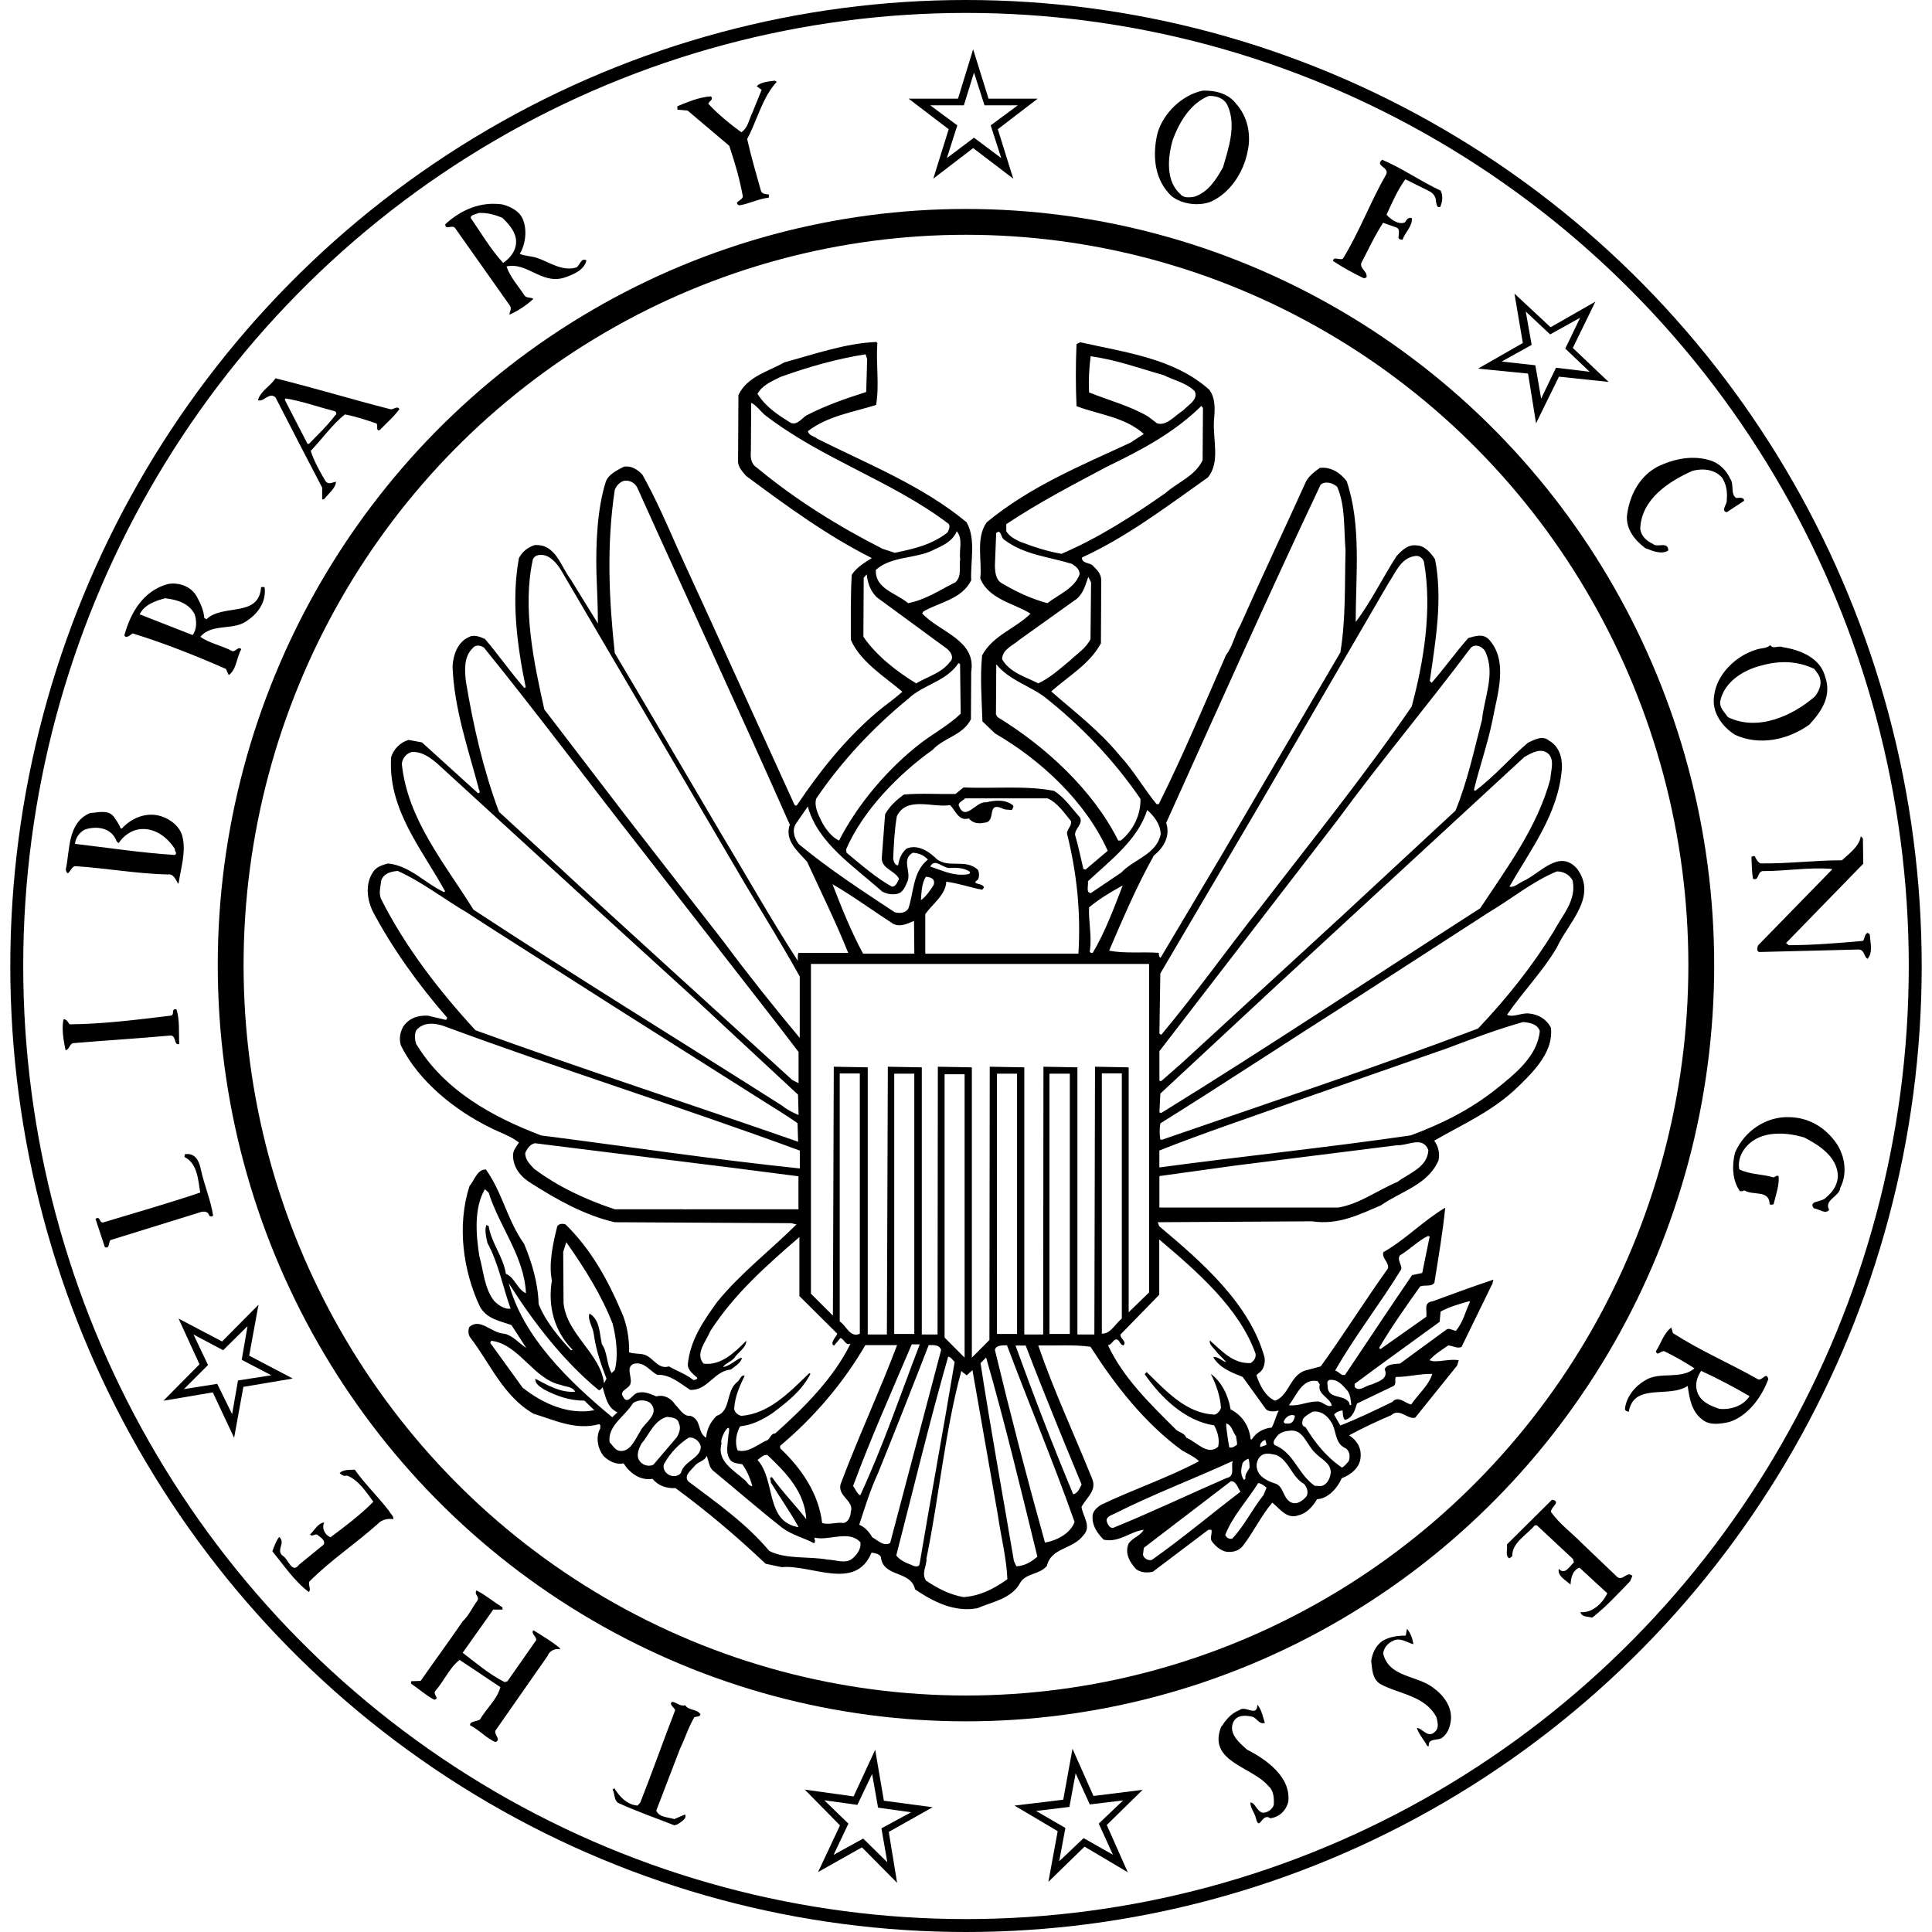 <?xml version="1.0" encoding="UTF-8" standalone="no"?>
<!-- Generator: Adobe Illustrator 13.0.1, SVG Export Plug-In . SVG Version: 6.00 Build 14948)  -->
<svg
   xmlns:dc="http://purl.org/dc/elements/1.1/"
   xmlns:cc="http://web.resource.org/cc/"
   xmlns:rdf="http://www.w3.org/1999/02/22-rdf-syntax-ns#"
   xmlns:svg="http://www.w3.org/2000/svg"
   xmlns="http://www.w3.org/2000/svg"
   xmlns:sodipodi="http://sodipodi.sourceforge.net/DTD/sodipodi-0.dtd"
   xmlns:inkscape="http://www.inkscape.org/namespaces/inkscape"
   version="1.0"
   id="Layer_1"
   x="0px"
   y="0px"
   width="720"
   height="720"
   viewBox="0 0 69.796 70.548"
   enable-background="new 0 0 69.796 70.548"
   xml:space="preserve"
   sodipodi:version="0.32"
   inkscape:version="0.45.1"
   sodipodi:docname="LOCNewSeal.svg"
   sodipodi:docbase="/Users/lindberg/Projects/Wiki/seals"
   inkscape:output_extension="org.inkscape.output.svg.inkscape"
   inkscape:export-filename="/Users/lindberg/Projects/Wiki/seals/LOCNewSeal.png"
   inkscape:export-xdpi="90"
   inkscape:export-ydpi="90"><defs
   id="defs364">
	

		
	
			
		
				
			
					
				
	

		
	
			
		
				
			
					
				
	

		
	
			
		
				
			
					
				
	

	

		
	
		
	
			
		
			
		
				
			
				
			
					
				
					
				
	

	

	

	

	

	

	

	

	

	

	

	

	

	

	

	

	

	

	

	

	

	

	

	

	

		
	
		
	
		
	
		
	
		
	
		
	
		
	
		
	
		
	
		
	
		
	
		
	
		
	
		
	
		
	
		
	
		
	
		
	
		
	
		
	
		
	
		
	
		
	
		
	
		
	
			
		
			
		
			
		
			
		
			
		
			
		
			
		
			
		
			
		
			
		
			
		
			
		
			
		
			
		
			
		
			
		
			
		
			
		
			
		
			
		
			
		
			
		
			
		
			
		
			
		
				
			
				
			
				
			
				
			
				
			
				
			
				
			
				
			
				
			
				
			
				
			
				
			
				
			
				
			
				
			
				
			
				
			
				
			
				
			
				
			
				
			
				
			
				
			
				
			
				
			
					
				
					
				
					
				
					
				
					
				
					
				
					
				
					
				
					
				
					
				
					
				
					
				
					
				
					
				
					
				
					
				
					
				
					
				
					
				
					
				
					
				
					
				
					
				
					
				
					
				</defs><sodipodi:namedview
   inkscape:window-height="581"
   inkscape:window-width="697"
   inkscape:pageshadow="2"
   inkscape:pageopacity="0.0"
   guidetolerance="10.0"
   gridtolerance="10.0"
   objecttolerance="10.0"
   borderopacity="1.0"
   bordercolor="#666666"
   pagecolor="#ffffff"
   id="base"
   width="720px"
   height="720px"
   inkscape:showpageshadow="false"
   inkscape:zoom="1.3395136"
   inkscape:cx="411.75121"
   inkscape:cy="243.25994"
   inkscape:window-x="193"
   inkscape:window-y="22"
   inkscape:current-layer="Layer_1" />

<path
   style="fill:#000000;fill-opacity:1"
   id="path25"
   d="M 17.973,58.696 C 17.648,58.492 17.355,58.244 17.026,58.075 C 16.914,58.221 17.163,58.301 17.048,58.459 C 16.869,58.696 16.756,58.978 16.519,59.203 C 16.034,59.913 15.503,60.634 14.985,61.379 L 14.635,61.391 L 14.635,61.48 C 14.917,61.672 15.198,61.921 15.482,62.066 C 15.697,62.021 15.426,61.886 15.515,61.752 C 15.842,61.379 16.034,60.904 16.406,60.612 L 17.894,61.606 C 17.792,62.033 17.376,62.395 17.151,62.789 C 17.026,62.868 16.769,62.844 16.79,63.001 C 17.117,63.162 17.4,63.487 17.715,63.611 C 17.942,63.532 17.659,63.352 17.715,63.194 L 19.62,60.466 C 19.689,60.273 19.901,60.184 20.07,60.228 L 20.07,60.184 C 19.79,59.947 19.427,59.733 19.101,59.53 C 18.998,59.653 19.213,59.743 19.204,59.89 L 18.154,61.391 L 18.052,61.423 C 17.49,61.142 17.026,60.737 16.519,60.352 L 17.635,58.775 L 17.973,58.775 L 17.973,58.696 z " />
<path
   style="fill:#000000;fill-opacity:1"
   id="path37"
   d="M 11.868,15.158 C 11.576,15.554 11.237,15.858 10.909,16.207 L 10.853,16.207 L 10.02,14.595 L 10.051,14.549 C 10.671,14.652 11.257,14.864 11.867,15.023 C 11.902,15.057 11.935,15.134 11.868,15.158 M 14.207,14.94 C 14.128,14.795 13.992,14.976 13.868,14.94 C 12.46,14.58 11.096,14.164 9.684,13.814 C 9.494,14.107 9.145,14.266 9.042,14.613 C 9.257,14.695 9.458,14.298 9.684,14.512 C 10.248,15.617 10.824,16.723 11.388,17.805 L 11.388,18.233 L 11.454,18.233 C 11.612,18.031 11.872,17.84 11.895,17.591 C 11.747,17.613 11.624,17.715 11.51,17.569 C 11.297,17.207 11.094,16.847 10.97,16.464 C 11.387,16.034 11.758,15.492 12.221,15.133 C 12.626,15.211 13,15.337 13.362,15.459 C 13.45,15.516 13.326,15.742 13.485,15.709 C 13.722,15.459 14.005,15.223 14.207,14.94" />
<path
   style="fill:#000000;fill-opacity:1"
   id="path49"
   d="M 18.469,8.8 C 18.481,9.128 18.28,9.409 17.996,9.6 C 17.533,9.094 17.184,8.496 16.812,7.957 C 16.812,7.831 17.004,7.831 17.107,7.775 C 17.421,7.763 17.703,7.842 17.973,7.957 C 18.223,8.203 18.458,8.474 18.469,8.8 M 21.038,9.506 C 20.835,9.402 20.801,9.685 20.677,9.764 C 20.159,9.922 19.707,9.582 19.256,9.426 C 19.055,9.347 18.805,9.358 18.603,9.27 C 18.817,8.918 18.884,8.377 18.705,7.981 C 18.57,7.689 18.254,7.543 17.972,7.465 C 17.172,7.351 16.472,7.655 15.885,8.185 C 15.875,8.422 16.122,8.196 16.238,8.322 L 18.22,11.128 C 18.323,11.253 18.254,11.354 18.22,11.477 L 18.254,11.477 C 18.535,11.354 18.863,11.139 19.1,10.913 C 19.008,10.847 18.864,10.891 18.785,10.801 C 18.548,10.441 18.255,10.125 18.119,9.729 C 18.864,9.562 19.383,10.373 20.195,10.149 C 20.519,10.044 20.96,9.876 21.038,9.506" />
<path
   style="fill:#000000;fill-opacity:1"
   id="path61"
   d="M 6.655,23.188 L 4.725,22.433 C 4.885,22.083 5.313,21.935 5.652,21.846 C 6.08,21.892 6.53,22.027 6.733,22.433 C 6.813,22.671 6.813,22.996 6.655,23.188 M 9.283,21.438 L 9.158,21.438 C 9.08,22.565 7.771,22.034 7.163,22.611 L 7.083,22.565 C 7.062,22.284 6.949,22.047 6.824,21.81 C 6.643,21.448 6.203,21.247 5.754,21.326 C 4.851,21.574 4.389,22.375 4.163,23.208 L 4.208,23.253 C 4.321,23.265 4.389,23.175 4.467,23.129 C 5.639,23.49 6.767,23.942 7.874,24.426 L 7.976,24.651 C 8.267,24.45 8.256,24.009 8.437,23.705 C 8.314,23.58 8.235,23.817 8.099,23.773 C 7.729,23.571 7.287,23.501 6.94,23.253 C 7.378,22.736 8.177,23.051 8.674,22.645 C 9.08,22.375 9.36,21.923 9.283,21.438" />
<path
   style="fill:#000000;fill-opacity:1"
   id="path73"
   d="M 63.509,50.981 C 63.287,51.331 62.834,51.489 62.406,51.444 C 62.077,51.331 61.706,51.184 61.592,50.801 C 61.514,50.529 61.592,50.293 61.74,50.057 C 62.327,50.327 62.947,50.652 63.509,50.981 M 64.195,50.359 C 64.115,50.045 63.956,50.484 63.789,50.349 C 62.75,49.764 61.713,49.323 60.711,48.68 L 60.655,48.476 C 60.382,48.669 60.271,49.063 60.09,49.344 C 60.146,49.548 60.272,49.3 60.405,49.344 C 60.777,49.527 61.15,49.74 61.498,49.965 C 61.014,50.394 60.215,50.066 59.697,50.405 C 59.336,50.608 58.997,51.013 58.961,51.455 C 58.972,51.522 59.04,51.532 59.097,51.555 C 59.288,50.473 60.552,51.069 61.251,50.608 C 61.318,51.069 61.387,51.555 61.815,51.86 C 62.075,52.052 62.445,51.995 62.76,51.927 C 63.45,51.713 63.956,51.013 64.195,50.359" />
<path
   style="fill:#000000;fill-opacity:1"
   id="path85"
   d="M 36.791,3.845 L 35.8,4.578 L 36.185,5.773 L 35.19,5.028 L 34.199,5.773 L 34.581,4.578 L 33.591,3.845 L 34.82,3.845 L 35.19,2.65 L 35.573,3.845 L 36.791,3.845 z M 37.515,3.603 L 35.721,3.603 L 35.159,1.8 L 34.606,3.603 L 32.802,3.603 L 34.266,4.719 L 33.704,6.523 L 35.159,5.408 L 36.623,6.523 L 36.06,4.719 L 37.515,3.603 z " />
<path
   style="fill:#000000;fill-opacity:1"
   id="path97"
   d="M 40.636,65.743 L 39.746,66.589 L 40.263,67.728 L 39.193,67.12 L 38.301,67.965 L 38.527,66.749 L 37.457,66.128 L 38.674,65.981 L 38.901,64.753 L 39.418,65.89 L 40.636,65.743 z M 41.348,65.357 L 39.553,65.581 L 38.786,63.856 L 38.449,65.717 L 36.669,65.932 L 38.246,66.866 L 37.906,68.717 L 39.227,67.431 L 40.805,68.367 L 40.038,66.641 L 41.348,65.357 z " />
<path
   style="fill:#000000;fill-opacity:1"
   id="path109"
   d="M 56.781,12.729 L 57.671,13.575 L 56.442,13.428 L 55.9,14.555 L 55.688,13.338 L 54.458,13.202 L 55.553,12.594 L 55.338,11.376 L 56.228,12.211 L 57.324,11.602 L 56.781,12.729 z M 57.056,12.706 L 57.88,11.014 L 56.245,11.95 L 54.925,10.721 L 55.231,12.525 L 53.595,13.461 L 55.421,13.641 L 55.714,15.457 L 56.55,13.754 L 58.363,13.946 L 57.056,12.706 z " />
<path
   style="fill:#000000;fill-opacity:1"
   id="path121"
   d="M 8.663,48.425 L 8.45,49.655 L 9.531,50.219 L 8.314,50.409 L 8.1,51.639 L 7.556,50.532 L 6.34,50.724 L 7.22,49.845 L 6.69,48.73 L 7.772,49.305 L 8.663,48.425 z M 8.723,49.502 L 9.064,47.642 L 7.733,48.984 L 6.144,48.149 L 6.909,49.818 L 5.59,51.149 L 7.394,50.843 L 8.173,52.502 L 8.511,50.642 L 10.315,50.338 L 8.723,49.502 z " />
<path
   style="fill:#000000;fill-opacity:1"
   id="path133"
   d="M 32.892,66.176 L 31.81,66.763 L 32.025,68.002 L 31.144,67.136 L 30.062,67.732 L 30.605,66.592 L 29.724,65.738 L 30.931,65.906 L 31.47,64.778 L 31.687,66.007 L 32.892,66.176 z M 33.679,65.992 L 31.899,65.754 L 31.582,63.894 L 30.793,65.597 L 29.012,65.349 L 30.297,66.656 L 29.496,68.359 L 31.098,67.457 L 32.383,68.754 L 32.078,66.893 L 33.679,65.992 z " />
<path
   style="fill:#000000;fill-opacity:1"
   id="path145"
   d="M 56.261,55.213 C 56.228,55.045 56.658,54.831 56.297,54.762 L 54.649,56.397 C 54.685,56.566 54.572,56.815 54.741,56.904 L 54.843,56.827 C 54.843,56.319 55.339,56.083 55.666,55.7 L 55.746,55.7 L 57.062,56.928 L 57.097,57.051 C 56.951,57.165 56.781,57.537 56.543,57.288 C 56.488,57.548 56.792,57.695 56.974,57.863 C 56.986,57.65 57.03,57.345 57.3,57.244 L 58.316,58.18 C 58.146,58.539 57.763,58.913 57.335,58.867 C 57.38,59.059 57.617,59.024 57.764,59.069 C 58.27,58.676 58.711,58.19 59.149,57.739 L 59.23,57.548 C 59.049,57.345 58.878,57.751 58.675,57.581 L 57.355,56.319 C 56.974,55.934 56.578,55.654 56.261,55.213" />
<path
   style="fill:#000000;fill-opacity:1"
   id="path157"
   d="M 67.662,31.539 L 67.649,30.615 L 67.571,30.534 C 67.526,30.895 67.153,31.166 66.882,31.414 C 65.879,31.414 64.954,31.539 63.918,31.528 C 63.816,31.494 63.747,31.371 63.705,31.268 C 63.658,31.246 63.615,31.268 63.579,31.29 C 63.59,31.551 63.59,31.832 63.636,32.091 C 63.863,32.171 63.782,31.865 63.974,31.809 C 64.9,31.809 65.631,31.662 66.511,31.729 L 66.522,31.752 L 63.828,34.514 C 63.794,34.57 63.748,34.752 63.874,34.763 L 67.492,34.672 C 67.719,34.682 67.685,34.954 67.819,35.011 C 68.021,34.786 67.922,34.436 67.898,34.11 L 67.819,34.064 C 67.695,34.12 67.729,34.267 67.65,34.357 C 66.758,34.436 65.846,34.514 64.943,34.514 L 64.842,34.436 L 67.662,31.539 z " />
<path
   style="fill:#000000;fill-opacity:1"
   id="path169"
   d="M 12.579,53.666 C 12.377,53.679 12.151,53.654 12.026,53.792 C 12.093,53.858 12.172,53.914 12.297,53.882 C 12.713,54.039 12.985,54.469 13.257,54.838 C 12.748,55.347 12.231,55.73 11.69,56.136 C 11.488,56.045 11.361,55.807 11.463,55.595 C 11.248,55.606 11.105,55.876 10.945,56.034 C 11.022,56.124 11.104,56.012 11.203,56.034 C 11.293,56.124 11.508,56.214 11.452,56.395 L 10.54,57.139 C 10.29,57.49 10.131,56.903 9.963,56.823 C 9.671,56.611 10.076,56.339 9.817,56.124 C 9.694,56.284 9.636,56.475 9.569,56.644 C 9.974,57.139 10.37,57.736 10.9,58.132 C 11.001,58.029 10.867,57.895 10.922,57.749 C 11.7,56.969 12.579,56.395 13.426,55.639 C 13.56,55.493 13.787,55.439 13.988,55.472 C 14,55.347 13.878,55.278 13.842,55.19 C 13.458,54.681 12.951,54.196 12.579,53.666" />
<path
   style="fill:#000000;fill-opacity:1"
   id="path181"
   d="M 62.8,17.475 C 62.677,17.193 62.417,16.935 62.137,16.833 C 61.456,16.596 60.748,16.755 60.161,17.035 C 59.472,17.397 59.124,18.106 59.033,18.829 C 59,19.335 59.327,19.731 59.699,20.013 C 59.957,20.115 60.285,20.261 60.543,20.103 C 60.534,19.741 60.138,20.025 59.97,19.854 C 59.732,19.753 59.532,19.54 59.519,19.291 C 59.565,18.22 60.567,17.577 61.424,17.193 C 61.808,17.093 62.237,17.137 62.507,17.441 C 62.653,17.679 62.709,17.938 62.677,18.242 C 62.709,18.411 62.439,18.648 62.677,18.704 L 63.308,18.289 L 63.308,18.242 C 63.241,18.141 63.106,18.185 63.026,18.185 C 62.8,18.051 62.958,17.679 62.8,17.475" />
<path
   style="fill:#000000;fill-opacity:1"
   id="path193"
   d="M 6.958,42.701 C 6.9,42.407 6.755,42.081 6.371,42.149 L 6.36,42.25 C 6.844,42.486 6.856,43.097 6.936,43.547 C 5.762,43.941 4.579,44.281 3.382,44.641 C 3.236,44.641 3.292,44.392 3.111,44.505 L 3.45,45.532 C 3.619,45.632 3.586,45.383 3.653,45.284 L 6.887,44.281 C 7.011,44.233 7.216,44.2 7.26,44.381 C 7.293,44.437 7.372,44.427 7.407,44.392 C 7.319,43.817 7.081,43.276 6.958,42.701" />
<path
   style="fill:#000000;fill-opacity:1"
   id="path205"
   d="M 6.004,31.219 C 4.764,31.141 3.525,30.949 2.362,30.814 C 2.384,30.576 2.542,30.374 2.745,30.283 C 3.151,30.161 3.648,30.218 3.85,30.645 C 3.871,30.691 3.896,30.77 3.963,30.78 C 4.119,30.533 4.402,30.328 4.694,30.283 C 5.247,30.205 5.719,30.544 6.013,31.007 C 5.982,31.085 6.128,31.153 6.004,31.219 M 6.298,30.605 C 6.232,30.207 5.867,29.925 5.532,29.813 C 5.013,29.634 4.438,29.847 4.076,30.253 L 4.031,30.253 C 3.975,30.096 3.874,29.961 3.772,29.813 C 3.556,29.552 3.196,29.677 2.915,29.688 C 2.081,30.038 2.183,31.042 2.025,31.752 C 2.114,32.114 2.194,31.617 2.384,31.629 C 3.556,31.707 4.572,31.9 5.744,31.933 C 5.97,31.888 6.049,32.147 6.127,32.271 L 6.151,32.226 C 6.231,31.684 6.411,31.143 6.298,30.605" />
<path
   style="fill:#000000;fill-opacity:1"
   id="path217"
   d="M 6.07,36.862 C 5.843,36.807 6.035,37.077 5.843,37.089 C 4.625,37.235 3.407,37.393 2.166,37.404 C 2.1,37.326 2.054,37.202 1.941,37.223 C 1.872,37.563 1.941,37.991 2.019,38.352 C 2.144,38.329 2.165,38.137 2.278,38.093 C 3.462,37.991 4.635,37.924 5.865,37.811 C 6.08,37.845 5.954,38.171 6.169,38.125 C 6.146,37.709 6.193,37.246 6.07,36.862" />
<path
   style="fill:#000000;fill-opacity:1"
   id="path229"
   d="M 52.229,6.961 C 51.503,6.624 50.839,6.148 50.094,5.833 C 49.814,6.06 50.365,6.104 50.243,6.364 C 49.666,7.369 49.271,8.45 48.663,9.443 C 48.55,9.522 48.313,9.34 48.302,9.532 C 48.663,9.769 49.034,9.973 49.429,10.164 L 49.522,10.13 C 49.566,9.905 49.285,9.825 49.329,9.611 C 49.589,9.116 49.814,8.62 50.129,8.135 L 50.569,8.292 C 50.771,8.338 50.693,8.519 50.693,8.653 C 50.681,8.732 50.758,8.754 50.839,8.754 C 50.928,8.483 51.21,8.259 51.177,7.966 C 51.054,7.909 50.973,8.045 50.918,8.124 C 50.681,8.215 50.411,8.011 50.254,7.842 C 50.457,7.401 50.648,6.952 50.941,6.546 L 51.819,6.984 C 51.944,7.041 52.068,7.188 52.057,7.357 C 52.091,7.435 52.068,7.595 52.215,7.558 C 52.293,7.369 52.328,7.153 52.229,6.961" />
<path
   style="fill:#000000;fill-opacity:1"
   id="path241"
   d="M 66.699,41.774 C 66.293,41.178 65.684,40.805 64.962,40.794 C 64.117,40.76 63.316,41.301 62.979,42.091 C 62.867,42.53 62.867,43.094 63.161,43.5 C 63.216,43.49 63.271,43.511 63.316,43.465 C 63.621,43.669 64.242,43.431 64.242,43.973 C 64.277,43.996 64.344,43.996 64.388,43.973 C 64.467,43.636 64.604,43.274 64.571,42.948 C 64.513,42.902 64.445,42.97 64.388,42.994 C 63.984,42.869 63.509,42.89 63.135,42.7 C 63.057,42.283 63.294,41.886 63.644,41.649 C 64.162,41.301 64.929,41.357 65.515,41.539 C 66.056,41.82 66.722,42.247 66.735,42.948 C 66.722,43.252 66.565,43.511 66.317,43.713 C 66.17,43.916 65.638,43.826 65.855,44.121 C 66.044,44.143 66.284,44.357 66.417,44.176 C 66.214,43.816 66.801,43.691 66.822,43.375 C 67.082,42.869 67.003,42.247 66.699,41.774" />
<path
   style="fill:#000000;fill-opacity:1"
   id="path253"
   d="M 65.899,25.43 C 65.066,26.152 63.801,26.715 62.718,26.186 C 62.595,26.006 62.414,25.849 62.436,25.623 C 62.572,24.9 63.293,24.461 63.938,24.303 C 64.614,24.112 65.268,24.133 65.876,24.427 L 66.023,24.631 C 66.182,24.912 66.079,25.195 65.899,25.43 M 66.265,24.694 C 66.085,24.016 65.341,23.724 64.72,23.632 C 64.562,23.556 64.37,23.724 64.269,23.556 C 64.133,23.69 63.919,23.657 63.749,23.724 C 63.028,23.938 62.307,24.614 62.217,25.403 C 62.117,25.989 62.498,26.531 62.984,26.835 C 63.885,27.241 64.913,27.016 65.689,26.463 C 66.141,25.979 66.525,25.403 66.265,24.694" />
<path
   style="fill:#000000;fill-opacity:1"
   id="path265"
   d="M 27.986,2.989 L 27.92,2.945 C 27.693,2.978 27.412,2.989 27.255,3.146 L 27.435,3.282 L 27.097,4.116 C 26.973,4.355 26.94,4.68 26.691,4.828 C 26.261,4.513 25.857,4.184 25.486,3.788 C 25.531,3.677 25.687,3.644 25.588,3.519 C 25.169,3.541 24.74,3.722 24.359,3.879 L 24.359,4.005 L 24.732,4.037 L 26.253,5.323 C 26.456,5.932 26.637,6.542 26.749,7.172 C 26.738,7.33 26.378,7.376 26.614,7.499 C 26.986,7.443 27.302,7.262 27.695,7.218 L 27.706,7.104 C 27.595,7.092 27.459,7.083 27.414,6.98 C 27.233,6.338 27.054,5.729 26.907,5.075 C 27.277,4.387 27.457,3.563 27.986,2.989" />
<path
   style="fill:#000000;fill-opacity:1"
   id="path277"
   d="M 44.283,6.108 C 44.035,6.549 43.752,7.011 43.244,7.181 C 43.078,7.214 42.839,7.237 42.728,7.09 C 42.186,6.616 42.263,5.76 42.444,5.117 C 42.67,4.496 43.078,3.776 43.762,3.504 C 44.045,3.493 44.326,3.584 44.45,3.854 C 44.778,4.575 44.485,5.411 44.283,6.108 M 44.764,3.792 C 44.482,3.421 44.031,3.298 43.545,3.309 C 42.779,3.467 42.092,4.143 41.888,4.876 C 41.697,5.689 41.775,6.568 42.407,7.164 C 42.78,7.458 43.38,7.536 43.828,7.369 C 44.549,7.051 45.036,6.285 45.181,5.53 C 45.316,4.943 45.194,4.267 44.764,3.792" />
<path
   style="fill:#000000;fill-opacity:1"
   id="path289"
   d="M 24.642,62.266 C 24.462,62.323 24.337,62.165 24.169,62.141 C 24.033,62.231 24.248,62.355 24.28,62.445 C 23.841,63.573 23.447,64.702 23.006,65.817 L 22.906,65.93 C 22.511,65.907 22.228,65.58 22.059,65.299 L 21.992,65.344 C 22.081,65.503 22.037,65.705 22.184,65.828 C 22.847,66.133 23.559,66.382 24.247,66.652 L 24.358,66.619 C 24.484,66.528 24.719,66.415 24.64,66.256 L 24.246,66.425 C 24.009,66.348 23.693,66.37 23.589,66.112 L 24.46,63.844 C 24.64,63.472 24.765,63.065 24.979,62.704 C 25.058,62.672 25.17,62.704 25.204,62.603 C 25.093,62.402 24.767,62.468 24.642,62.266" />
<path
   style="fill:#000000;fill-opacity:1"
   id="path301"
   d="M 51.236,60.04 C 51.204,59.85 51.146,59.645 51.001,59.477 L 50.955,59.725 C 50.649,59.725 50.357,59.77 50.108,59.917 C 49.86,60.087 49.736,60.367 49.694,60.65 C 49.736,60.966 49.725,61.303 50.031,61.496 C 50.718,61.867 51.665,61.913 52.081,62.713 C 52.116,62.894 52.183,63.097 52.026,63.231 C 51.766,63.503 51.562,63.097 51.36,63.097 C 51.439,63.344 51.631,63.537 51.744,63.761 L 51.799,63.761 C 51.755,63.469 52.106,63.56 52.263,63.469 C 52.476,63.322 52.566,63.097 52.601,62.837 C 52.668,62.33 52.329,61.891 51.947,61.62 C 51.349,61.169 50.335,61.247 50.132,60.38 C 50.142,60.199 50.29,60.007 50.471,59.927 C 50.739,59.77 50.989,59.974 51.236,60.04" />
<path
   style="fill:#000000;fill-opacity:1"
   id="path313"
   d="M 45.81,62.911 C 45.742,62.709 45.698,62.438 45.539,62.247 C 45.528,62.731 45.099,62.247 44.873,62.451 C 44.568,62.563 44.367,62.832 44.209,63.069 C 43.726,64.332 45.325,64.501 45.935,65.211 C 46.137,65.382 46.149,65.651 46.137,65.911 C 46.069,66.091 45.9,66.193 45.731,66.193 C 45.504,66.136 45.461,65.82 45.282,65.82 C 45.282,66.034 45.439,66.193 45.482,66.385 C 45.62,66.915 45.687,66.169 46.012,66.395 C 46.341,66.351 46.588,66.114 46.667,65.787 C 46.769,64.884 45.856,64.242 45.167,63.893 C 44.884,63.644 44.491,63.318 44.647,62.911 C 44.773,62.607 45.087,62.63 45.357,62.688 C 45.504,62.72 45.607,62.989 45.81,62.911" />
<path
   id="path13"
   style="fill:#000000;fill-opacity:1"
   d="M 56.369,33.996 C 55.592,35.258 54.667,36.43 53.595,37.558 C 49.796,39 45.928,40.276 42.06,41.616 L 41.995,41.616 C 41.961,41.426 41.961,41.211 41.995,41.02 C 44.328,39.565 46.662,38.02 49.008,36.533 L 53.981,33.32 C 54.804,32.834 55.571,32.192 56.472,31.82 C 56.699,31.82 56.922,31.92 57.048,32.147 C 57.203,32.878 56.674,33.408 56.369,33.996 M 53.674,33.166 C 49.776,35.668 45.973,38.206 42.028,40.641 L 41.961,40.62 L 41.995,39.932 L 46.29,35.94 L 55.286,27.643 C 55.546,27.495 55.919,27.27 56.19,27.551 C 56.392,27.8 56.246,28.16 56.236,28.443 C 55.771,30.188 54.667,31.666 53.674,33.166 M 52.772,29.601 L 48.59,33.48 L 42.76,38.835 L 42.028,39.476 L 41.961,39.466 L 41.961,38.383 L 43.992,35.746 L 48.478,29.927 C 50.034,27.808 51.736,25.778 53.303,23.692 C 53.471,23.454 53.8,23.625 53.877,23.828 C 54.226,24.628 53.82,25.475 53.742,26.275 C 53.448,27.404 53.211,28.528 52.772,29.601 M 51.171,25.802 C 49.435,28.329 47.496,30.73 45.657,33.122 C 44.439,34.654 43.266,36.311 42.027,37.787 L 41.96,37.742 L 41.994,35.546 L 45.477,29.626 L 50.325,21.293 C 50.573,20.932 50.777,20.356 51.319,20.301 C 51.452,20.278 51.6,20.402 51.622,20.527 C 51.927,22.252 51.611,24.18 51.171,25.802 M 48.757,20.091 C 48.723,21.341 48.771,22.594 48.568,23.823 L 44.169,31.332 L 42.003,34.974 C 41.939,34.939 41.939,34.861 41.939,34.794 C 41.352,34.748 40.686,34.827 40.124,34.713 C 40.629,33.541 41.125,32.369 41.757,31.242 C 42.118,30.948 42.365,30.543 42.209,30.045 C 44.069,25.931 45.906,21.804 47.846,17.7 C 48.016,17.553 48.298,17.632 48.454,17.779 C 48.757,18.478 48.69,19.313 48.757,20.091 M 42.008,30.456 C 41.863,31.199 41.015,31.38 40.566,31.864 L 39.46,32.609 C 39.259,32.609 39.382,32.304 39.348,32.181 C 40.173,31.414 41.175,30.66 41.514,29.578 C 41.76,29.791 41.997,30.095 42.008,30.456 M 41.269,29.172 C 41.28,29.748 41.019,30.311 40.548,30.694 L 40.457,30.694 C 39.543,28.858 37.806,27.256 36.048,26.184 L 35.992,26.084 L 36.003,24.258 C 36.478,24.832 37.176,25.023 37.739,25.428 C 39.091,26.489 40.299,27.752 41.269,29.172 M 37.537,24.953 C 37.076,24.716 36.49,24.557 36.217,24.073 C 36.217,23.713 36.622,23.566 36.848,23.363 L 38.947,21.863 C 39.194,21.648 39.262,21.344 39.364,21.062 L 39.465,21.267 L 39.444,23.339 C 39.274,23.678 38.957,23.869 38.697,24.118 C 38.315,24.434 37.954,24.76 37.537,24.953 M 38.385,20.223 C 37.867,20.133 37.382,19.975 36.874,19.782 C 36.695,19.692 36.492,19.603 36.369,19.398 L 36.369,19.14 C 37.551,18.351 38.792,17.708 40.042,17.043 C 41.249,16.457 42.459,15.836 43.494,14.823 L 43.551,14.9 L 43.538,16.806 C 43.255,17.393 42.625,17.608 42.186,18.002 C 40.979,18.846 39.728,19.648 38.385,20.223 M 42.832,14.982 C 42.516,15.186 42.213,15.568 41.873,15.457 L 41.547,15.208 C 40.87,14.815 40.115,14.62 39.392,14.33 C 39.37,13.866 39.392,13.494 39.448,13.009 C 40.376,13.134 41.232,13.449 42.111,13.698 C 42.495,13.89 42.922,13.967 43.249,14.284 C 43.397,14.578 43.013,14.791 42.832,14.982 M 36.316,19.724 C 37.036,20.265 37.94,20.333 38.773,20.592 C 38.919,20.696 39.054,20.785 39.044,20.977 C 38.853,21.495 38.276,21.707 37.871,22.025 C 37.283,21.867 36.753,21.619 36.236,21.315 C 35.986,21.19 35.965,20.919 35.953,20.67 L 36,19.464 C 36.191,19.297 36.157,19.656 36.316,19.724 M 39.392,33.133 C 39.788,32.805 40.194,32.569 40.621,32.332 C 40.294,33.178 39.977,34.034 39.529,34.789 C 39.459,34.823 39.391,34.756 39.425,34.699 C 39.495,34.146 39.369,33.662 39.392,33.133 M 41.583,35.198 L 41.583,47.194 L 40.838,47.918 L 40.838,38.975 L 39.609,38.952 L 39.585,48.729 L 38.966,48.729 L 38.966,38.975 L 37.726,38.952 L 37.716,48.729 L 37.027,48.729 L 37.027,38.975 L 35.765,38.952 L 35.753,48.931 L 35.112,49.575 L 35.112,38.975 L 33.87,38.952 L 33.859,48.729 L 33.284,48.729 L 33.284,38.975 L 32.044,38.952 L 32.009,48.729 L 31.31,48.729 L 31.31,38.975 L 30.07,38.952 L 30.038,48.04 L 29.236,47.24 L 29.236,35.198 L 41.583,35.198 z M 39.003,34.823 L 33.411,34.823 L 33.411,33.38 C 33.671,33.009 34.155,32.681 34.178,32.196 C 34.629,32.253 35.058,32.41 35.488,32.489 L 35.554,32.41 C 35.519,32.219 35.034,32.32 35.339,32.116 C 35.385,32.004 35.385,31.879 35.339,31.769 C 34.877,31.315 34.189,31.769 33.75,31.295 C 33.468,31.035 33.084,30.833 32.724,30.989 C 32.532,31.16 32.454,31.373 32.419,31.599 C 32.294,31.599 32.261,31.453 32.239,31.361 C 32.26,30.867 32.284,30.325 32.373,29.805 C 32.735,29.064 33.671,29.501 34.313,29.4 C 34.516,29.581 34.617,29.999 35.001,29.885 C 35.148,30.065 35.362,30.088 35.563,30.042 C 36.028,30.02 35.632,29.275 36.207,29.512 C 36.32,29.581 36.444,29.558 36.568,29.581 C 36.602,29.523 36.67,29.434 36.59,29.389 C 36.319,29.186 35.948,29.22 35.632,29.298 C 35.26,29.243 34.865,30.042 34.628,29.4 C 34.64,29.275 34.786,29.243 34.865,29.153 L 37.875,29.153 C 38.227,29.298 38.506,29.706 38.733,29.986 C 38.764,30.166 38.586,30.269 38.586,30.436 C 38.947,31.892 39.095,33.302 39.003,34.823 M 33.591,31.644 C 33.771,31.295 34.074,31.757 34.366,31.69 C 34.594,31.679 34.854,31.701 35.043,31.836 C 35.056,31.937 34.932,31.926 34.855,31.937 C 34.366,31.972 33.997,31.769 33.591,31.644 M 33.714,32.32 C 33.591,32.51 33.444,32.736 33.251,32.871 C 33.274,32.601 33.274,32.262 33.433,32.016 C 33.614,32.027 33.792,32.094 33.714,32.32 M 32.761,32.187 C 32.909,31.826 32.526,31.387 32.954,31.138 C 33.157,31.15 33.349,31.217 33.507,31.387 C 32.954,31.826 32.999,32.559 32.796,33.167 C 32.685,33.361 32.468,33.348 32.301,33.315 C 31.107,32.525 29.922,31.759 28.791,30.823 C 28.613,30.585 28.523,30.271 28.726,30.022 L 29.122,29.448 C 29.482,30.79 30.814,31.635 31.828,32.549 C 31.985,32.637 32.188,32.684 32.39,32.637 C 32.604,32.594 32.685,32.355 32.761,32.187 M 30.262,30.694 C 29.992,30.569 29.743,30.244 29.609,29.962 C 29.496,29.726 29.349,29.444 29.428,29.161 C 30.353,27.797 31.514,26.557 32.812,25.497 C 33.374,24.979 34.174,24.888 34.626,24.212 L 34.681,24.246 L 34.704,26.061 C 34.299,26.454 33.768,26.748 33.295,27.098 C 32.066,28.034 30.949,29.352 30.262,30.694 M 34.307,24.175 C 34.004,24.58 33.495,24.704 33.078,24.953 C 32.39,24.534 31.624,23.948 31.151,23.25 L 31.163,21.096 L 31.274,20.973 C 31.306,21.287 31.4,21.568 31.634,21.805 L 34.204,23.69 C 34.33,23.79 34.487,24.016 34.307,24.175 M 32.782,22.025 C 32.375,21.664 31.563,21.506 31.607,20.807 C 32.182,20.299 33.051,20.411 33.704,20.085 C 34.032,19.928 34.405,19.78 34.561,19.397 C 34.796,19.691 34.64,20.039 34.684,20.423 C 34.64,20.706 34.754,21.022 34.518,21.258 C 33.954,21.539 33.424,21.902 32.782,22.025 M 34.226,19.441 C 33.652,19.892 33.009,20.038 32.298,20.186 L 31.847,20.038 C 30.236,19.216 28.701,18.269 27.257,17.073 C 27.043,16.939 27.023,16.702 27.043,16.465 L 27.054,14.707 C 27.247,14.807 27.369,14.987 27.541,15.144 C 29.658,16.78 32.174,17.547 34.26,19.126 C 34.341,19.216 34.26,19.363 34.226,19.441 M 29.065,15.172 C 28.897,15.282 28.737,15.532 28.502,15.442 C 28.028,15.149 27.59,14.866 27.285,14.382 C 27.454,14.065 27.813,13.919 28.129,13.762 C 29.134,13.401 30.149,13.109 31.231,12.937 L 31.288,13.109 L 31.254,14.314 C 30.51,14.55 29.764,14.809 29.065,15.172 M 30.024,32.288 C 30.78,32.726 31.502,33.257 32.234,33.731 C 32.481,33.864 32.763,33.731 33,33.627 L 33.011,34.823 L 31.14,34.823 C 30.701,34.013 30.353,33.143 30.024,32.288 M 28.464,30.114 C 28.262,30.689 28.756,31.084 29.095,31.466 C 29.604,32.572 30.144,33.666 30.596,34.794 L 28.78,34.794 C 28.747,34.871 28.757,34.996 28.757,35.086 C 27.766,33.552 26.854,31.929 25.916,30.374 C 24.631,28.198 23.358,26.009 22.072,23.845 C 21.86,21.86 21.769,19.909 22.072,17.892 C 22.129,17.735 22.263,17.587 22.432,17.553 C 22.635,17.531 22.828,17.643 22.907,17.835 C 24.754,21.939 26.649,26.009 28.464,30.114 M 26.83,32.276 C 27.505,33.402 28.194,34.519 28.827,35.657 L 28.827,37.9 C 27.866,36.751 26.909,35.546 26.062,34.405 L 22.556,29.895 L 19.5,25.905 C 19.117,24.18 18.689,22.196 19.083,20.425 C 19.162,20.234 19.41,20.234 19.58,20.3 C 19.883,20.425 20.086,20.763 20.243,21.045 L 26.83,32.276 z M 23.077,31.062 L 28.061,37.468 L 28.784,38.413 L 28.784,39.552 L 28.557,39.439 C 25.605,36.745 22.671,34.106 19.729,31.378 L 17.844,29.642 C 17.282,28.141 16.91,26.53 16.639,24.896 C 16.594,24.523 16.548,23.992 16.876,23.678 C 16.978,23.531 17.18,23.554 17.303,23.656 C 19.255,26.068 21.15,28.604 23.077,31.062 M 20.769,32.62 L 24.966,36.444 L 28.764,39.971 L 28.785,40.716 C 28.582,40.627 28.381,40.537 28.189,40.377 C 24.446,37.999 20.646,35.665 16.913,33.218 C 15.875,31.539 14.511,29.947 14.297,27.896 C 14.31,27.693 14.467,27.502 14.67,27.457 C 15.053,27.446 15.336,27.67 15.583,27.874 L 20.769,32.62 z M 16.682,33.326 L 17.55,33.889 L 22.163,36.831 L 27.134,39.976 C 27.676,40.328 28.24,40.654 28.746,41.014 L 28.768,41.691 C 24.868,40.328 20.886,39.041 16.987,37.62 C 15.643,36.166 14.404,34.543 13.547,32.841 C 13.437,32.626 13.526,32.354 13.547,32.141 C 13.65,31.88 13.909,31.825 14.147,31.803 C 15.036,32.2 15.836,32.832 16.682,33.326 M 28.83,42.014 L 28.83,42.667 C 25.617,42.33 22.562,41.867 19.382,41.461 C 17.648,40.797 15.864,39.849 14.817,38.113 C 14.771,37.955 14.748,37.774 14.828,37.617 C 15.099,37.291 15.56,37.358 15.899,37.492 C 20.171,39.07 24.534,40.435 28.83,42.014 M 18.802,42.106 C 18.869,41.949 18.971,41.79 19.152,41.745 C 22.354,42.15 25.601,42.535 28.78,42.952 L 28.78,44.158 L 24.721,44.158 C 24.654,44.168 24.519,44.148 24.407,44.158 L 22.072,44.158 C 21.024,43.808 20.019,43.346 19.129,42.68 C 18.971,42.512 18.802,42.354 18.802,42.106 M 28.814,45.172 L 28.814,47.326 L 30.199,48.702 C 30.143,48.836 29.918,49.039 30.075,49.14 L 30.313,48.857 C 30.459,48.904 30.503,49.152 30.684,49.061 C 30.066,50.325 28.982,51.405 27.931,52.343 C 27.742,52.343 27.763,52.577 27.582,52.613 C 27.256,52.771 26.929,53.063 26.559,52.962 C 26.445,52.68 26.511,52.33 26.649,52.084 C 27.087,52.037 27.459,51.846 27.821,51.609 C 28.373,51.193 28.891,50.798 29.219,50.167 L 29.173,50.143 C 28.462,50.831 27.697,51.631 26.694,51.699 C 26.569,51.677 26.456,51.575 26.432,51.451 C 26.455,51 26.636,50.606 26.818,50.233 C 26.681,50.188 26.649,50.392 26.536,50.47 C 26.119,50.809 26.322,51.53 25.791,51.699 C 25.566,51.924 25.432,52.195 25.409,52.5 C 25.083,52.319 25.251,51.835 24.834,51.699 C 24.586,51.733 24.439,51.44 24.28,51.293 C 24.145,51.068 23.873,50.911 23.591,50.99 C 23.389,50.911 23.175,50.798 22.94,50.853 C 22.736,50.853 22.544,51.348 22.376,51 C 22.219,50.763 22.613,50.718 22.648,50.515 C 22.712,50.278 22.454,49.907 22.782,49.795 C 23.154,49.725 23.333,50.042 23.617,50.2 C 24.101,50.188 24.44,50.504 24.824,50.752 C 25.466,50.785 25.691,50.064 26.312,50.009 C 26.446,49.907 26.682,49.761 26.715,49.591 L 26.682,49.58 C 26.456,49.681 26.276,49.872 26.038,49.919 C 26.038,49.827 26.322,49.725 26.433,49.591 C 26.56,49.388 26.875,49.219 26.875,48.959 C 26.456,49.376 25.961,49.872 25.317,49.795 C 24.991,49.432 25.409,48.982 25.566,48.598 C 26.433,47.258 27.562,46.255 28.814,45.172 M 22.74,51.234 C 22.922,51.11 23.179,51.1 23.361,51.223 C 23.764,51.63 23.133,51.957 22.999,52.272 C 22.819,52.542 22.651,53.028 22.255,52.981 C 22.087,52.96 22.008,52.789 21.883,52.667 C 21.804,52.056 22.447,51.719 22.74,51.234 M 22.17,51.571 L 21.981,51.751 C 20.401,50.443 18.708,48.808 18.202,46.858 C 19.049,48.199 20.163,49.677 21.484,50.759 C 21.551,50.782 21.584,50.692 21.629,50.656 C 21.731,50.973 21.786,51.402 22.17,51.571 M 22.073,50.027 L 21.959,50.14 C 21.771,49.824 21.814,49.385 21.601,49.081 C 21.509,48.662 21.534,48.2 21.149,47.963 C 21.071,48.2 21.274,48.45 21.307,48.719 C 21.386,49.295 21.568,49.824 21.771,50.344 L 21.679,50.513 C 21.555,49.419 20.303,48.719 20.202,47.569 L 20.19,45.709 L 20.302,45.359 C 20.968,46.306 21.587,47.288 21.995,48.335 C 22.13,48.878 22.209,49.51 22.073,50.027 M 18.83,47.224 C 18.505,47.077 18.425,46.648 18.097,46.513 C 17.996,45.881 17.568,45.396 17.466,44.765 C 17.432,44.754 17.41,44.754 17.389,44.721 C 17.308,44.912 17.377,45.171 17.422,45.384 C 17.827,46.129 17.986,46.998 18.269,47.787 C 18.053,47.81 17.848,47.684 17.669,47.506 C 17.308,47.043 17.286,46.434 17.128,45.87 C 17.004,45.082 16.925,44.112 17.33,43.424 L 17.466,43.548 C 17.861,44.799 18.763,45.87 18.83,47.224 M 20.108,50.571 C 20.276,50.648 20.514,50.615 20.626,50.819 C 20.097,50.864 19.623,50.583 19.173,50.345 C 19.149,50.525 19.353,50.648 19.499,50.741 C 19.949,50.978 20.422,51.145 20.964,51.145 L 21.326,51.495 C 20.389,51.676 19.454,51.259 18.709,50.673 L 17.526,49.037 L 17.559,48.958 C 18.586,49.082 19.104,50.368 20.108,50.571 M 23.054,52.707 C 23.337,52.381 23.506,51.861 23.981,51.738 C 24.15,51.76 24.374,51.76 24.419,51.987 C 24.498,52.143 24.419,52.346 24.339,52.481 L 23.483,53.485 C 23.337,53.553 23.168,53.519 23.054,53.427 C 22.818,53.226 22.92,52.943 23.054,52.707 M 23.894,53.42 C 24.098,53.06 24.415,52.722 24.774,52.497 C 24.978,52.461 25.181,52.643 25.214,52.823 C 25.214,53.252 24.607,53.342 24.493,53.771 C 24.402,53.929 24.166,53.929 24.043,53.849 C 23.894,53.771 23.795,53.578 23.894,53.42 M 24.987,53.533 C 25.113,53.364 25.35,53.364 25.428,53.161 C 25.505,53.329 25.505,53.566 25.662,53.702 C 26.487,54.378 27.354,55.134 28.2,55.798 C 28.561,56.059 28.99,56.159 29.349,56.352 C 29.427,56.284 29.349,56.216 29.371,56.149 C 29.912,56.272 30.624,55.856 31.042,56.318 C 31.074,56.544 30.938,56.745 30.759,56.904 C 30.5,57.12 30.173,56.96 29.834,56.949 C 29.168,56.824 28.334,56.949 27.714,56.633 C 26.869,55.628 25.797,54.875 24.76,54.096 C 24.583,53.892 24.843,53.702 24.987,53.533 M 33.209,49.091 C 32.499,50.938 31.869,52.811 31.035,54.603 C 30.911,54.536 30.867,54.377 30.774,54.265 C 31.418,52.519 32.184,50.816 32.916,49.091 L 33.209,49.091 z M 32.277,39.206 L 33.01,39.206 L 33.01,48.711 L 32.277,48.711 L 32.277,39.206 z M 27.769,54.131 C 28.096,54.673 28.481,55.203 28.785,55.766 C 27.556,55.564 27.962,54.065 27.286,53.31 C 27.376,53.253 27.488,53.107 27.646,53.129 C 28.344,53.793 29.008,54.482 29.066,55.475 C 28.696,54.989 28.176,54.459 27.814,53.941 C 27.679,53.941 27.792,54.053 27.769,54.131 M 30.287,48.253 L 30.287,39.198 L 31.021,39.198 L 31.021,48.703 C 30.659,48.861 30.534,48.41 30.287,48.253 M 31.223,49.118 L 32.382,49.118 C 31.739,50.82 30.962,52.479 30.32,54.192 C 30.197,54.632 30.818,54.801 30.694,55.195 C 30.682,55.365 30.614,55.579 30.423,55.614 C 30.197,55.569 29.892,55.693 29.645,55.614 C 29.52,54.553 28.911,53.641 28.112,52.884 L 28.112,52.794 C 29.351,51.756 30.422,50.494 31.223,49.118 M 30.999,55.678 C 31.203,55.048 31.405,54.395 31.689,53.784 C 32.319,52.23 32.928,50.685 33.536,49.117 C 33.707,49.117 33.931,49.094 33.989,49.298 L 32.128,56.345 C 31.89,56.482 31.677,56.245 31.472,56.132 C 31.362,55.939 31.203,55.758 30.999,55.678 M 32.351,56.801 C 32.97,54.401 33.56,51.942 34.246,49.541 C 34.337,49.541 34.414,49.665 34.483,49.733 C 34.065,52.236 33.615,54.661 33.198,57.139 C 33.162,57.232 32.995,57.197 32.927,57.152 C 32.724,57.073 32.509,56.995 32.351,56.801 M 34.116,48.841 L 34.116,39.226 L 34.847,39.226 L 34.847,49.575 L 34.116,48.841 z M 33.454,56.908 C 33.917,54.657 34.131,52.243 34.729,50.055 C 34.774,50.132 34.854,50.144 34.92,50.224 L 35.134,50.032 L 36.059,55.31 C 36.171,56.098 36.374,56.864 36.409,57.666 C 35.903,58.026 35.417,58.274 34.807,58.319 C 34.299,58.229 33.872,58.004 33.444,57.722 C 33.251,57.462 33.478,57.157 33.454,56.908 M 35.429,49.775 L 35.633,49.571 C 36.321,51.961 36.917,54.443 37.504,56.843 C 37.278,57.036 37.04,57.182 36.737,57.193 L 36.648,57.002 C 36.24,54.589 35.8,52.197 35.429,49.775 M 37.782,56.329 C 37.127,53.985 36.529,51.684 35.954,49.295 C 35.977,49.124 36.214,49.124 36.395,49.124 C 37.206,51.288 38.095,53.399 38.863,55.575 C 38.705,56.015 38.176,56.262 37.782,56.329 M 36.029,39.206 L 36.762,39.206 L 36.762,48.711 L 36.029,48.711 L 36.029,39.206 z M 38.813,54.566 C 38.07,52.785 37.37,50.97 36.706,49.133 L 37.078,49.133 C 37.731,50.846 38.429,52.536 39.119,54.206 C 39.051,54.353 38.972,54.532 38.813,54.566 M 37.945,39.206 L 38.689,39.206 L 38.689,48.711 L 37.945,48.711 L 37.945,39.206 z M 39.858,39.194 L 40.588,39.194 L 40.588,48.148 C 40.342,48.338 40.184,48.711 39.858,48.699 L 39.858,39.194 z M 40.083,49.118 C 40.242,49.118 40.318,48.769 40.489,48.971 C 40.523,49.039 40.568,49.118 40.649,49.129 C 40.783,48.971 40.523,48.894 40.545,48.747 L 40.523,48.747 L 41.954,47.28 L 41.954,45.26 C 43.341,46.435 44.877,47.765 45.472,49.433 C 45.493,49.592 45.405,49.694 45.293,49.773 C 44.649,49.807 44.232,49.321 43.804,48.948 C 43.759,49.106 43.985,49.254 44.075,49.399 L 44.404,49.738 C 44.279,49.726 44.084,49.514 43.927,49.558 C 44.155,49.952 44.605,50.122 45,50.279 L 45.856,51.463 C 45.968,51.565 46.162,51.542 46.319,51.509 C 46.216,51.688 46.172,51.937 46.059,52.129 C 45.778,52.153 45.493,52.298 45.337,52.557 L 45.292,52.557 C 45.247,52.096 44.999,51.688 44.559,51.463 C 44.48,50.968 44.232,50.449 43.836,50.168 C 44.029,50.538 44.188,51.001 44.208,51.418 C 44.165,51.531 44.082,51.622 43.983,51.654 C 42.945,51.622 42.213,50.799 41.492,50.1 L 41.423,50.179 C 42.034,51.058 42.913,51.892 43.96,52.048 C 44.082,52.275 44.165,52.546 44.107,52.827 C 43.712,53.177 43.306,52.637 42.945,52.501 C 42.877,52.331 42.698,52.309 42.585,52.22 C 41.651,51.294 40.624,50.302 40.083,49.118 M 44.638,53.35 C 44.56,53.553 44.741,53.914 44.414,53.97 C 43.038,54.567 41.696,55.211 40.31,55.774 C 40.173,55.843 40.083,55.685 40.049,55.584 C 39.97,55.401 40.206,55.324 40.31,55.278 C 41.717,54.567 43.206,54.005 44.638,53.35 M 44.513,52.854 C 44.467,52.629 44.432,52.348 44.401,52.099 L 44.401,51.976 C 44.603,52.032 44.635,52.291 44.762,52.448 C 44.762,52.55 44.805,52.65 44.794,52.753 C 44.704,52.821 44.626,52.878 44.513,52.854 M 41.392,56.519 L 44.573,54.086 C 44.777,54.086 44.822,54.345 44.923,54.469 C 43.818,55.314 42.802,56.171 41.686,56.96 C 41.565,57.006 41.381,56.904 41.36,56.769 L 41.392,56.519 z M 45.104,53.996 L 45.048,54.04 C 44.938,53.882 44.924,53.702 44.98,53.51 C 44.98,53.387 45.092,53.319 45.207,53.263 C 45.251,53.342 45.251,53.51 45.251,53.6 C 45.185,53.724 45.07,53.837 45.104,53.996 M 44.364,56.048 C 44.633,55.361 45.164,54.798 45.569,54.154 C 45.681,54.166 45.771,54.244 45.874,54.323 L 45.761,54.594 C 45.355,55.102 45.049,55.733 44.622,56.182 C 44.485,56.217 44.407,56.139 44.364,56.048 M 45.646,52.838 C 45.598,52.738 45.725,52.602 45.828,52.579 C 45.836,52.637 45.87,52.681 45.87,52.762 L 45.646,52.838 z M 45.523,53.627 C 45.488,53.49 45.523,53.332 45.612,53.219 C 45.77,53.018 46.005,53.084 46.231,53.13 C 46.694,53.332 46.795,53.941 47.247,54.19 C 47.337,54.303 47.415,54.472 47.337,54.629 C 47.18,54.832 46.93,54.978 46.717,54.832 C 46.459,54.651 46.491,54.257 46.176,54.168 C 45.928,54.087 45.591,53.941 45.523,53.627 M 46.167,52.765 C 46.088,52.687 46.155,52.562 46.224,52.486 C 46.326,52.327 46.505,52.259 46.688,52.247 C 47.216,52.156 47.319,52.744 47.644,53.048 C 47.859,53.285 48.218,53.409 48.218,53.77 C 48.196,53.973 48.095,54.219 47.859,54.265 L 47.632,54.255 C 47.013,53.825 46.889,53.06 46.167,52.765 M 47.296,52.113 C 47.139,52.067 47.173,51.956 47.197,51.831 C 47.273,51.696 47.432,51.63 47.554,51.549 C 47.838,51.504 48.075,51.673 48.221,51.91 C 48.434,52.203 48.345,52.676 48.728,52.869 C 48.919,52.959 48.932,53.196 48.875,53.354 C 48.795,53.444 48.728,53.534 48.627,53.59 C 48.064,53.207 47.636,52.676 47.296,52.113 M 48.567,52.052 L 48.339,51.655 C 48.408,51.567 48.52,51.522 48.646,51.5 C 48.667,51.6 48.646,51.759 48.736,51.849 C 49.016,51.78 49.106,51.487 49.176,51.25 L 50.514,50.608 C 50.627,50.528 50.538,50.37 50.595,50.281 C 51.059,50.281 51.462,50.158 51.924,50.169 C 51.8,50.586 51.396,50.924 51.156,51.284 C 50.922,51.25 50.697,50.937 50.46,51.195 C 49.83,51.5 49.207,51.804 48.567,52.052 M 50.748,49.79 C 50.546,49.813 50.274,49.802 50.185,49.993 C 50.343,50.365 49.937,50.446 49.713,50.556 C 49.508,50.578 49.26,50.849 49.09,50.644 L 49.09,50.532 C 50.138,49.754 51.153,49.023 52.193,48.268 L 52.228,47.894 C 52.553,47.715 52.915,47.614 53.288,47.511 L 53.297,47.545 C 53.128,47.907 53.051,48.278 52.789,48.594 C 52.656,48.582 52.531,48.47 52.428,48.56 L 50.748,49.79 z M 48.74,50.204 C 48.592,50.25 48.503,50.069 48.377,50.049 C 49.087,48.796 50.035,47.588 50.791,46.348 C 50.824,46.181 50.621,45.999 50.745,45.84 C 51.105,45.626 51.412,45.301 51.771,45.131 L 51.829,45.153 L 51.557,46.484 L 51.187,46.562 C 50.362,47.77 49.55,48.998 48.74,50.204 M 48.165,50.391 C 48.47,50.347 48.65,50.583 48.83,50.786 C 48.931,50.922 48.954,51.147 48.965,51.305 C 48.876,51.339 48.908,51.204 48.862,51.18 C 48.638,50.922 48.186,51.08 48.108,50.697 C 48.119,50.593 48.039,50.437 48.165,50.391 M 48.255,51.324 C 48.096,51.412 47.919,51.175 47.738,51.175 C 47.356,51.175 47.05,51.356 46.689,51.312 C 46.969,50.962 47.172,50.319 47.738,50.431 L 47.817,50.556 C 47.715,50.917 48.19,51.03 48.255,51.324 M 46.909,51.698 C 46.884,51.867 46.805,52.014 46.603,51.98 C 46.536,51.992 46.501,51.945 46.501,51.913 C 46.546,51.755 46.749,51.608 46.909,51.698 M 41.96,42.011 C 43.583,41.367 45.217,40.825 46.853,40.239 L 52.466,38.279 C 53.396,37.928 54.283,37.59 55.242,37.32 C 55.479,37.342 55.761,37.387 55.85,37.646 C 55.771,38.56 54.948,39.214 54.259,39.765 C 53.314,40.522 52.242,41.052 51.136,41.459 C 48.061,41.908 45.037,42.214 41.959,42.63 L 41.959,42.011 L 41.96,42.011 z M 41.96,42.945 L 44.722,42.562 L 50.654,41.817 C 51.036,41.84 51.578,41.467 51.782,41.997 C 51.747,42.641 51.06,42.842 50.654,43.157 C 49.923,43.463 49.279,43.958 48.5,44.093 L 41.96,44.093 L 41.96,42.945 z M 57.201,31.709 C 56.546,30.988 55.848,31.913 55.228,32.183 C 55.07,32.261 54.901,32.42 54.743,32.376 C 55.532,30.988 56.536,29.715 56.659,28.046 C 56.672,27.639 56.546,27.244 56.184,27.041 C 55.95,26.838 55.634,27.019 55.418,27.122 C 54.764,27.674 54.203,28.349 53.49,28.879 L 53.445,28.846 C 53.649,28.001 53.941,27.188 54.121,26.308 C 54.291,25.373 54.73,24.132 53.976,23.332 C 53.759,23.129 53.479,23.231 53.241,23.298 C 52.759,23.839 52.351,24.426 51.901,24.932 L 51.833,24.866 C 52.035,23.455 52.317,21.89 52.025,20.423 C 51.879,20.187 51.629,19.917 51.359,19.917 C 51.032,19.871 50.819,20.096 50.625,20.299 C 50.107,21.101 49.693,21.968 49.128,22.711 C 49.128,21.021 49.341,19.171 48.799,17.571 C 48.563,17.255 48.214,17.041 47.82,17.085 C 47.638,17.211 47.448,17.356 47.325,17.559 C 46.523,19.329 45.7,21.065 44.913,22.837 C 44.71,23.175 44.642,23.601 44.393,23.919 C 43.592,25.746 42.825,27.583 41.937,29.364 L 41.856,29.364 C 41.371,28.766 41.009,28.124 40.527,27.605 C 39.758,26.669 38.901,26.027 38.01,25.248 C 38.629,24.696 39.42,24.246 39.825,23.49 L 39.836,21.19 C 39.836,20.94 39.668,20.795 39.499,20.626 C 39.354,20.548 39.104,20.548 39.138,20.354 C 40.762,19.611 42.215,18.507 43.729,17.435 C 44.189,16.883 43.91,16.07 43.952,15.361 C 43.987,14.977 44.021,14.56 43.784,14.233 C 42.498,13.082 40.716,12.871 39.07,12.497 L 38.934,12.565 C 38.901,13.265 38.901,14.155 38.934,14.831 C 39.758,15.145 40.695,15.225 41.391,15.845 L 40.91,16.161 C 39.082,17.008 37.244,17.762 35.655,19.071 C 35.237,19.656 35.498,20.502 35.418,21.122 C 35.733,21.89 36.648,22.025 37.255,22.408 C 36.681,22.97 35.882,23.197 35.486,23.931 C 35.407,24.741 35.472,25.531 35.498,26.342 L 35.959,26.782 C 37.651,27.763 39.274,29.284 40.073,31.067 L 39.262,31.754 L 39.184,31.732 C 39.081,31.292 39.002,30.899 38.879,30.481 C 38.879,30.244 39.159,30.12 39.069,29.861 C 38.776,29.533 38.496,29.117 38.112,28.879 C 37.085,28.677 35.936,28.801 34.806,28.755 L 34.514,28.993 C 33.883,29.004 33.229,28.958 32.631,29.014 C 32.349,29.218 32.101,29.444 31.943,29.738 L 31.821,31.348 C 31.832,31.732 32.305,31.788 32.453,32.093 C 32.395,32.195 32.349,32.376 32.192,32.376 C 31.617,32.059 31.064,31.574 30.533,31.135 L 30.522,31.011 C 31.131,29.601 32.429,28.271 33.679,27.381 C 34.109,26.918 34.775,26.861 35.078,26.264 L 35.088,24.527 C 35.28,23.365 33.906,23.074 33.297,22.396 L 33.342,22.328 C 33.927,21.991 34.751,21.878 35.088,21.19 C 35.055,20.502 35.269,19.691 34.92,19.071 C 33.297,17.728 31.323,16.951 29.474,16.025 C 29.362,15.924 29.159,15.913 29.124,15.744 C 29.858,15.182 30.77,15.056 31.616,14.786 C 31.741,14.031 31.605,13.287 31.661,12.53 L 31.628,12.486 C 30.455,12.541 29.361,12.936 28.269,13.23 C 27.683,13.567 26.915,13.739 26.588,14.425 L 26.575,16.872 C 26.588,17.074 26.745,17.233 26.869,17.379 C 28.359,18.485 29.858,19.578 31.459,20.378 C 31.188,20.548 30.906,20.717 30.726,20.988 C 30.681,21.764 30.693,22.555 30.693,23.365 C 31.043,24.166 31.911,24.696 32.575,25.26 C 32.271,25.531 31.911,25.779 31.617,26.027 C 30.456,27.03 29.553,28.169 28.719,29.41 C 28.688,29.431 28.64,29.41 28.629,29.374 L 25.991,23.58 C 25.449,22.375 24.887,21.178 24.333,19.95 C 23.94,19.059 23.556,18.18 23.082,17.334 C 22.913,17.154 22.687,16.996 22.406,17.041 C 22.157,17.175 21.84,17.311 21.74,17.605 C 21.424,18.618 21.38,19.893 21.403,20.907 C 21.424,21.506 21.457,22.171 21.457,22.769 L 20.455,21.144 C 20.105,20.692 19.914,19.848 19.147,19.905 C 18.899,19.984 18.696,20.141 18.573,20.378 C 18.289,21.912 18.505,23.569 18.82,25.092 L 18.775,25.125 C 18.246,24.527 17.837,23.919 17.332,23.332 C 17.152,23.252 16.915,23.152 16.723,23.275 C 16.329,23.455 16.17,23.931 16.149,24.336 C 16.206,25.869 16.713,27.322 17.095,28.755 C 17.095,28.833 17.206,28.936 17.084,28.969 L 15.032,27.109 L 14.547,27.019 C 14.253,27.098 13.983,27.357 13.905,27.661 C 13.791,29.568 15.021,30.988 15.877,32.545 L 15.842,32.577 C 15.154,32.261 14.592,31.608 13.791,31.53 C 13.611,31.585 13.386,31.631 13.252,31.834 C 12.946,32.273 13.026,32.871 13.252,33.311 C 13.982,34.675 14.906,35.96 15.957,37.166 L 15.91,37.244 L 15.256,37.088 C 14.873,37.065 14.547,37.188 14.343,37.493 C 14.232,37.708 14.187,37.934 14.265,38.181 C 14.907,39.478 16.249,40.561 17.556,41.191 C 17.885,41.361 18.28,41.485 18.574,41.721 C 18.483,41.856 18.358,42.004 18.358,42.186 C 18.358,42.646 18.652,42.985 19.024,43.211 C 19.983,43.818 20.963,44.372 22.068,44.63 L 28.516,44.665 L 28.708,44.71 C 27.796,45.622 26.667,46.49 25.822,47.528 C 25.324,48.215 24.819,48.938 24.74,49.828 C 24.74,50.055 24.965,50.189 25.088,50.315 C 25.066,50.393 24.987,50.381 24.943,50.393 C 24.683,50.179 24.344,50.065 24.051,49.895 C 23.655,50.019 23.476,49.569 23.16,49.469 C 22.968,49.411 22.755,49.446 22.596,49.377 C 22.608,48.894 22.517,48.339 22.315,47.9 C 21.83,46.762 21.221,45.633 20.275,44.71 C 20.172,44.675 20.025,44.675 19.97,44.788 C 19.812,45.421 19.653,46.151 19.777,46.762 C 19.621,47.675 19.857,48.612 20.533,49.287 L 20.477,49.31 C 20.025,48.825 19.541,48.249 19.292,47.618 C 19.271,46.842 19.046,46.108 18.763,45.421 C 18.142,44.552 17.974,43.548 17.365,42.703 C 17.039,42.703 16.947,43.108 16.767,43.311 C 16.304,44.754 16.531,46.401 17.152,47.721 C 17.41,48.171 17.896,48.238 18.3,48.386 L 18.841,49.22 C 18.572,49.05 18.357,48.769 18.041,48.701 C 17.577,48.69 17.151,48.093 16.756,48.464 C 16.712,48.599 16.722,48.747 16.801,48.847 C 17.522,49.784 17.995,50.979 19.103,51.622 C 19.857,51.847 20.635,52.242 21.502,52.004 C 21.581,52.038 21.525,52.106 21.547,52.153 C 21.358,52.479 21.456,52.917 21.672,53.177 C 21.863,53.357 22.113,53.491 22.394,53.436 C 22.608,53.774 22.992,54.078 23.454,54 C 23.645,54.248 23.973,54.361 24.288,54.338 C 25.428,55.173 26.533,56.108 27.58,57.101 L 28.166,57.225 C 29.272,57.124 30.861,58.115 31.449,56.694 C 31.572,56.719 31.696,56.719 31.787,56.843 C 31.865,57.62 32.879,57.325 33.038,58.036 C 33.703,58.488 34.47,58.882 35.316,58.724 C 35.855,58.488 36.566,58.386 36.882,57.788 C 37.095,57.438 37.58,57.505 37.852,57.179 C 38.009,56.503 38.799,56.582 39.183,56.063 C 39.498,55.736 39.159,55.365 39.116,55.026 C 39.283,54.7 39.679,54.441 39.51,54.01 C 38.856,52.389 38.1,50.774 37.536,49.129 C 38.178,49.141 38.834,49.095 39.443,49.176 C 40.322,50.549 41.404,51.959 42.802,52.974 C 43.004,53.087 43.264,53.21 43.409,53.357 C 42.261,53.967 41.008,54.384 39.835,54.947 C 39.7,55.026 39.509,55.185 39.52,55.376 C 39.499,55.714 39.701,55.995 39.925,56.222 C 40.479,56.345 40.908,55.916 41.39,55.861 C 41.244,56.097 40.996,56.142 40.84,56.357 C 40.683,56.706 40.874,57.056 41.119,57.305 C 41.291,57.427 41.493,57.438 41.719,57.394 L 43.748,55.861 L 43.861,55.861 C 43.895,56.018 43.793,56.153 43.872,56.278 C 44.007,56.459 44.187,56.615 44.392,56.661 C 44.619,56.694 44.852,56.638 45,56.459 C 45.395,55.952 45.664,55.365 46.082,54.869 C 46.365,55.094 46.613,55.488 47.04,55.331 C 47.335,55.263 47.558,55.015 47.717,54.745 C 48.124,54.722 48.46,54.338 48.619,53.978 C 48.947,53.854 49.284,53.594 49.307,53.21 C 49.339,52.851 49.161,52.59 48.889,52.411 C 49.363,52.153 49.891,51.903 50.423,51.678 C 50.738,51.395 51.021,51.847 51.301,51.767 L 52.833,49.862 L 52.891,49.67 C 52.598,49.614 52.249,49.726 51.955,49.705 L 51.82,49.67 C 52.001,49.457 52.281,49.287 52.507,49.129 C 52.676,49.141 52.833,49.254 52.992,49.185 L 54.119,46.875 L 54.156,46.728 C 53.409,46.975 52.676,47.247 51.943,47.517 C 51.595,47.562 51.741,47.822 51.707,48.081 L 50.028,49.266 L 49.983,49.22 C 50.433,48.452 50.952,47.721 51.481,46.975 C 51.638,46.908 51.899,46.998 52.001,46.842 C 52.147,45.928 52.307,45.002 52.397,44.101 C 51.596,44.574 50.953,45.26 50.138,45.724 C 50.074,45.952 50.342,46.074 50.309,46.312 C 49.464,47.495 48.697,48.722 47.851,49.895 L 47.387,50.019 C 46.723,50.144 46.723,50.956 46.182,51.147 C 45.824,50.991 45.619,50.573 45.506,50.223 C 45.54,50.155 45.618,50.132 45.663,50.077 C 45.789,49.943 45.823,49.75 45.8,49.57 C 45.26,47.597 43.488,46.065 41.955,44.778 L 41.9,44.63 L 47.54,44.597 C 48.495,44.742 49.263,44.348 50.052,44.012 C 50.774,43.503 51.767,43.266 52.15,42.375 C 52.207,42.137 52.15,41.845 51.993,41.654 C 53.042,41.045 54.16,40.571 55.093,39.647 C 55.703,39.061 56.359,38.351 56.255,37.527 C 56.097,37.211 55.792,37.042 55.466,37.009 C 55.171,36.975 54.89,37.166 54.654,37.055 C 55.229,36.219 55.973,35.451 56.468,34.608 C 56.875,33.705 57.99,32.746 57.201,31.709M 26.219,52.419 C 26.209,52.682 26.118,52.997 26.246,53.239 C 26.347,53.46 26.558,53.421 26.731,53.471 C 26.906,53.714 27.014,53.977 27.097,54.26 C 26.968,54.291 26.886,54.069 26.785,54.018 C 26.428,53.694 25.787,53.35 25.971,52.712 C 25.88,52.52 26.375,51.721 26.219,52.419" />

<ellipse
   style="fill:none;stroke:#000000;stroke-width:0.943;stroke-opacity:1"
   sodipodi:ry="27.141001"
   sodipodi:rx="26.85"
   sodipodi:cy="35.243"
   sodipodi:cx="34.896999"
   id="ellipse349"
   ry="27.141"
   rx="26.85"
   cy="35.243"
   cx="34.897" />
<ellipse
   style="fill:none;stroke:#000000;stroke-width:0.472;stroke-opacity:1"
   sodipodi:ry="35.037998"
   sodipodi:rx="34.661999"
   sodipodi:cy="35.273998"
   sodipodi:cx="34.897999"
   id="ellipse361"
   ry="35.038"
   rx="34.662"
   cy="35.274"
   cx="34.898" />
</svg>
